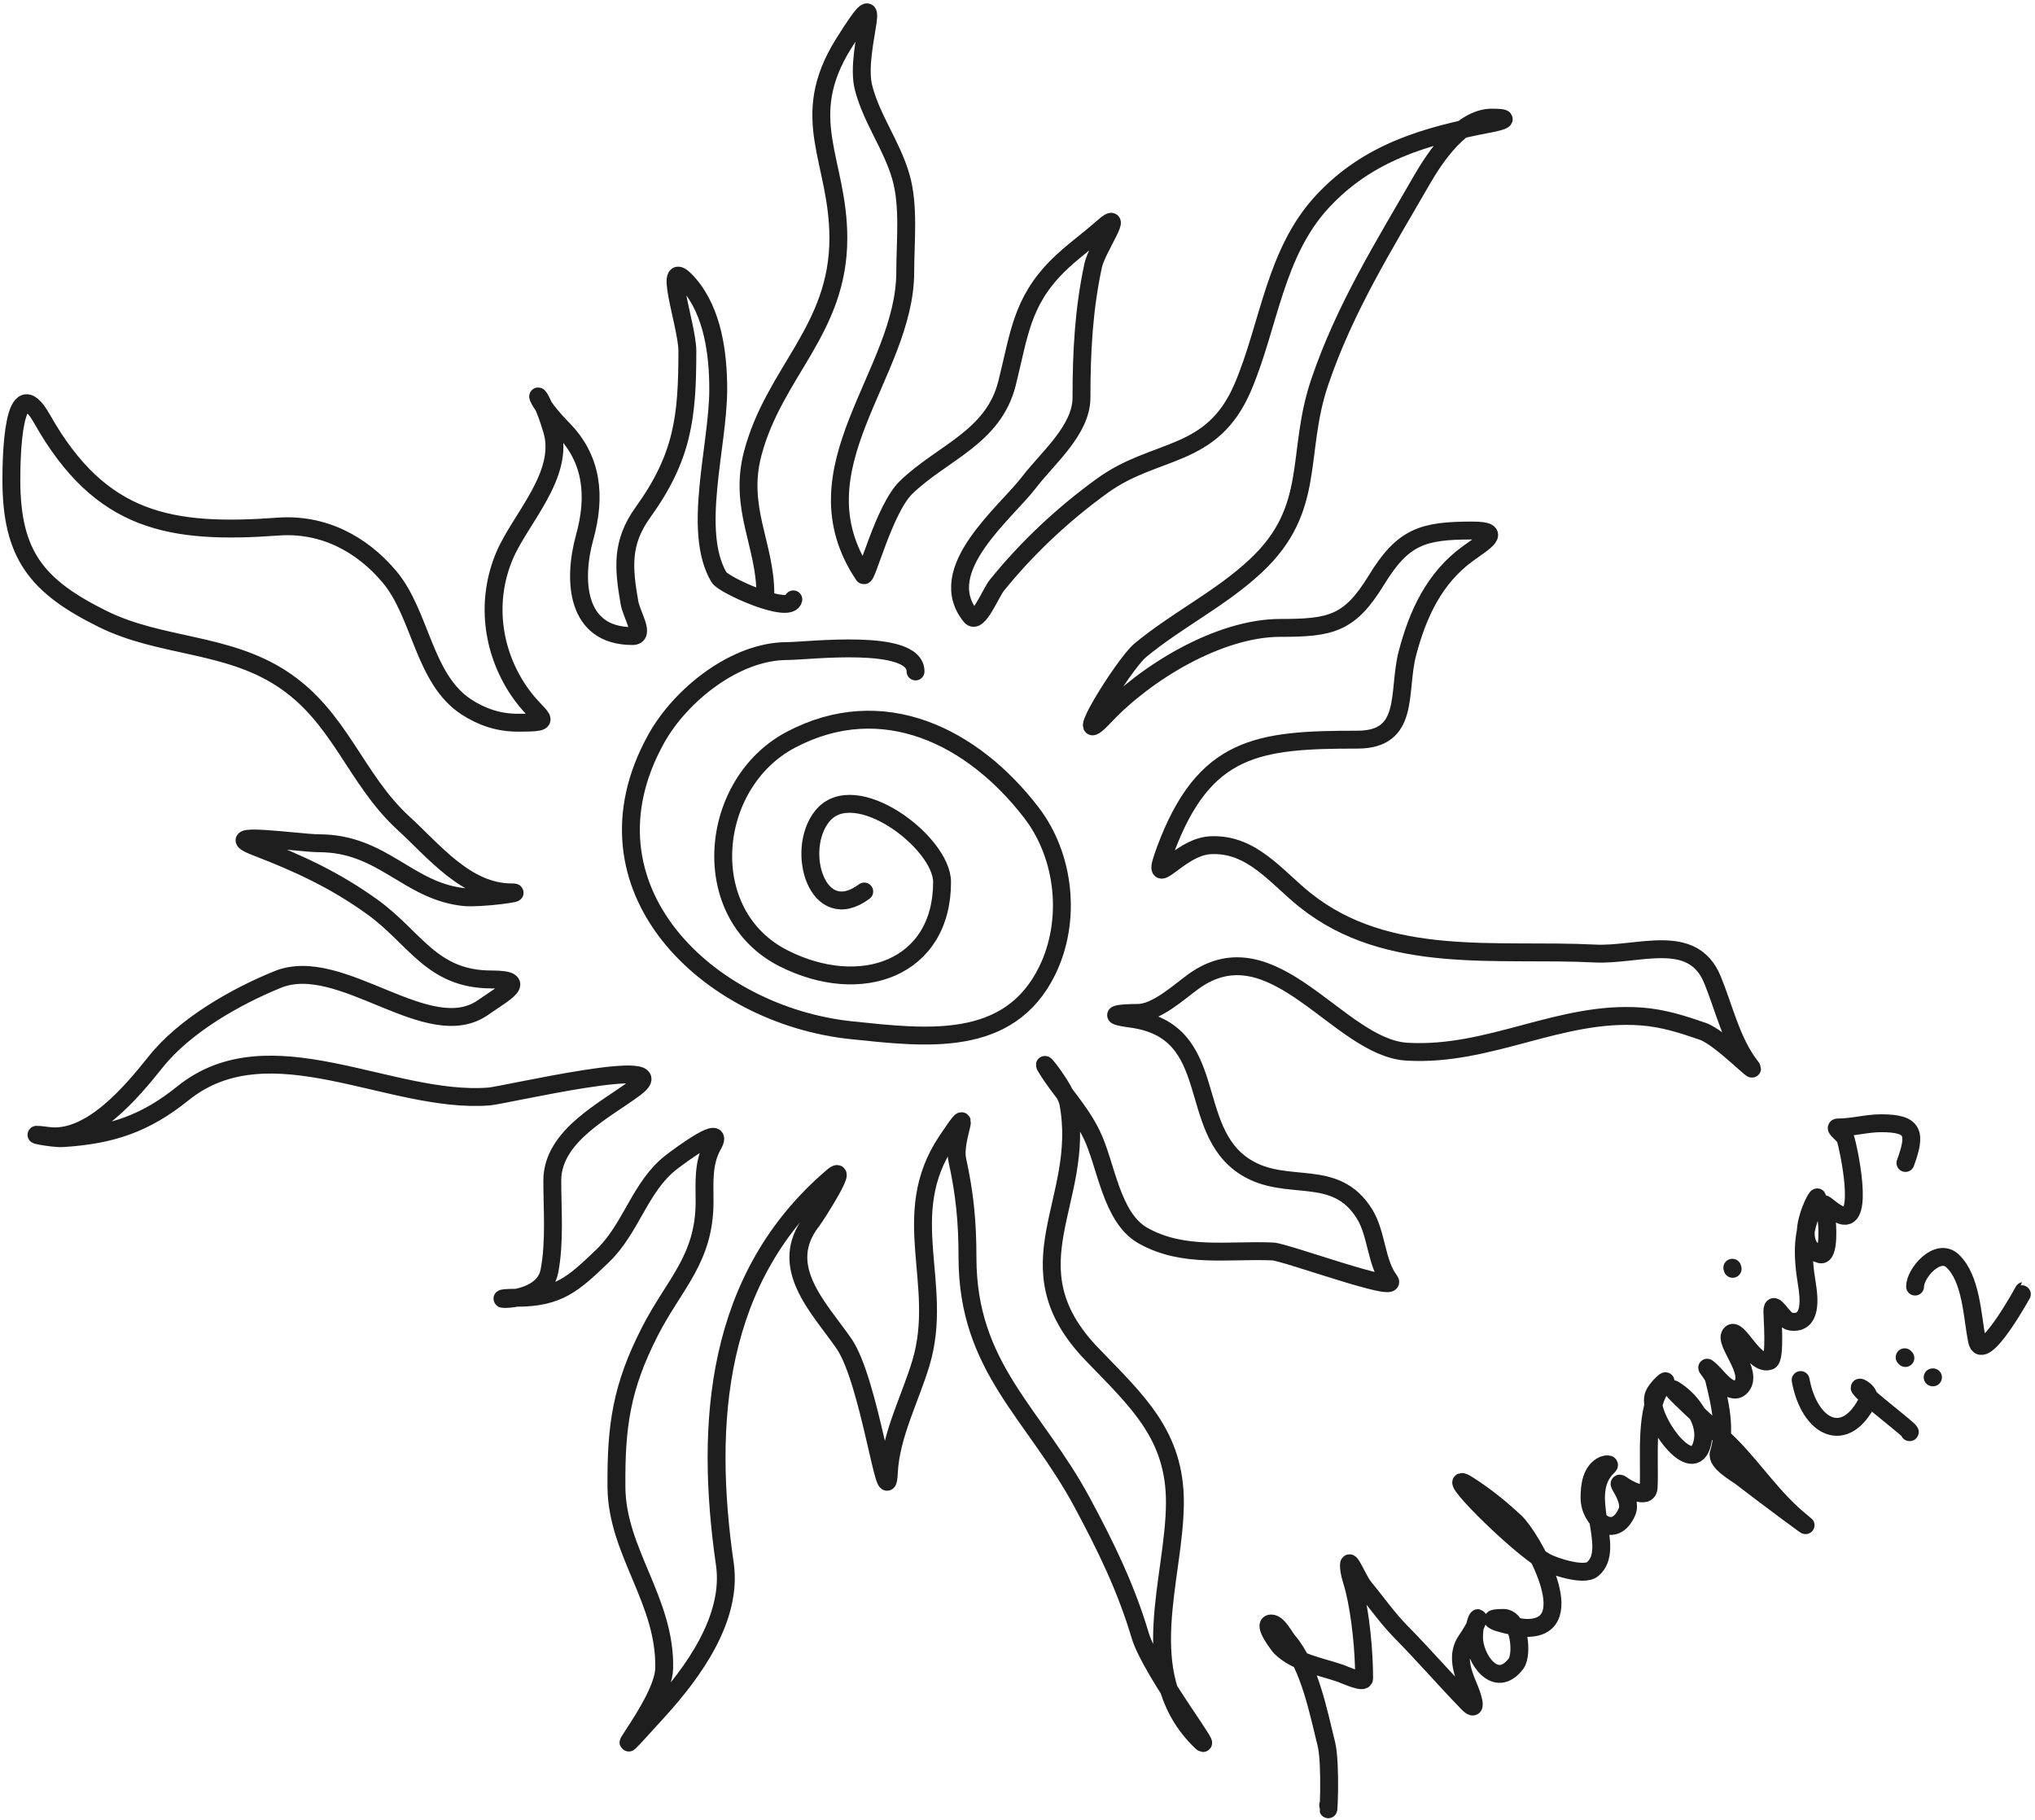 <svg width="455" height="407" viewBox="0 0 455 407" fill="none" xmlns="http://www.w3.org/2000/svg">
<path d="M204.703 150.135C204.703 142.547 180.581 145.579 175.985 145.579C164.474 145.579 152.196 155.3 146.675 165.274C128.305 198.468 158.19 227.033 190.462 230.373C206.966 232.081 225.615 234.483 234.149 217.032C239.597 205.889 238.133 191.515 230.621 181.725C217.543 164.68 197.376 154.57 176.832 165.408C158.334 175.166 155.654 204.365 175.166 214.266C192.451 223.037 210.635 216.573 210.635 197.232C210.635 188.339 191.066 173.616 183.867 182.468C177.675 190.081 182.761 207.164 193.234 199.342" stroke="#1E1E1E" stroke-width="4" stroke-linecap="round" stroke-linejoin="round"/>
<path d="M171.123 132.773C171.123 121.816 165.099 113.559 168.291 101.423C173.081 83.211 187.446 73.788 187.446 53.255C187.446 35.877 178.124 26.536 188.636 9.733C199.244 -7.224 190.791 10.916 193.099 19.698C194.944 26.719 199.363 32.447 201.406 39.466C203.308 46.002 202.402 54.004 202.402 60.779C202.402 83.697 177.087 104.722 193.099 128.595C193.728 129.534 197.666 113.779 202.572 109.009C210.596 101.208 222.105 97.879 225.16 85.703C227.858 74.955 228.379 67.585 236.418 59.532C239.512 56.433 243.217 53.835 246.508 50.92C251.971 46.083 245.216 55.619 244.427 59.314C242.288 69.331 241.807 78.731 241.807 88.903C241.807 96.176 234.183 102.46 230.114 107.799C224.854 114.701 208.59 127.446 217.053 137.812C218.681 139.805 221.508 132.572 222.877 130.879C229.708 122.435 237.697 114.953 246.492 108.596C258.486 99.927 270.999 102.784 277.911 86.513C283.802 72.646 285.008 56.551 295.7 45.037C305.952 33.998 318.778 30.373 333.099 27.644C335.989 27.093 338.168 26.301 333.55 26.301C326.818 26.301 320.94 34.98 317.951 40.161C309.307 55.147 300.656 69.001 295.089 85.388C289.617 101.493 294.531 113.649 280.807 126.506C272.928 133.889 263.151 138.605 254.929 145.435C251.199 148.534 238.486 169.217 247.002 160.135C256.061 150.473 272.516 140.399 286.248 140.399C297.598 140.399 301.756 139.501 307.744 129.709C313.733 119.915 318.13 118.625 329.254 118.625C336.367 118.625 331.667 121.261 328.209 123.775C320.636 129.282 316.964 137.376 314.675 146.098C312.427 154.665 315.445 165.386 303.484 165.386C281.33 165.386 269.254 166.727 260.574 190.043C256.719 200.399 263.261 189.386 270.577 188.994C279.861 188.496 285.227 196.005 291.809 201.263C310.285 216.021 334.611 212.095 356.604 213.208C366.269 213.698 378.389 208.224 382.858 219.006C385.409 225.163 387.144 232.906 391.263 238.228C393.917 241.658 384.819 232.015 380.718 230.602C376.117 229.016 371.889 227.652 366.994 227.287C348.798 225.933 333.123 236.263 314.541 235.153C299.258 234.24 284.681 206.569 266.83 219.475C263.599 221.811 258.576 226.488 254.38 226.488C251.029 226.488 246.192 226.871 252.942 227.783C273.162 230.514 264.902 252.47 278.514 260.988C287.821 266.811 298.56 260.76 305.155 271.539C307.827 275.906 307.697 282.447 310.688 286.311C313.072 289.391 287.401 279.952 284.6 279.828C274.67 279.389 264.705 281.398 255.604 276.308C248.397 272.277 247.385 260.399 244.04 253.596C241.217 247.857 236.891 243.669 233.893 238.67C232.28 235.981 238.285 243.576 238.862 246.658C242.978 268.619 225.021 282.958 244.162 302.817C254.294 313.33 262.774 320.89 262.695 336.094C262.607 353.023 253.698 373.864 267.693 388.563C273.722 394.895 257.411 374.032 254.921 365.651C251.795 355.124 247.207 345.709 242.014 336.051C231.169 315.879 216.316 305.866 216.316 281.123C216.316 273.153 215.701 266.976 214.047 259.389C212.958 254.395 218.328 245.174 211.682 255.12C200.584 271.732 211.186 287.065 205.924 304.712C203.553 312.662 199.133 320.923 198.735 329.283C198.25 339.472 194.495 308.758 188.668 300.384C182.988 292.222 173.616 283.115 181.568 272.962C182.37 271.937 190.282 259.589 186.126 263.138C159.881 285.545 157.52 318.229 162.067 349.715C163.817 361.832 154.979 373.949 147.215 382.496C131.544 399.746 148.296 381.494 148.501 373.111C148.872 357.956 137.949 347.021 137.831 332.561C137.719 318.882 138.916 310.195 145.341 297.651C150.748 287.094 157.533 281.529 157.533 268.693C157.533 264.227 157.159 260.039 159.399 256.032C162.323 250.8 152.268 258.179 150.045 259.911C143.046 265.363 141.172 274.673 134.685 280.875C128.23 287.047 124.907 290.179 115.532 290.179C105.782 290.179 121.269 292.408 122.835 284.264C124.094 277.714 123.486 270.621 123.486 263.969C123.486 253.918 135.452 248.196 142.002 243.258C152.14 235.614 112.836 244.904 109.338 245.177C87.229 246.898 60.308 228.85 40.938 244.441C32.5 251.233 24.983 253.814 13.938 254.489C11.661 254.628 4.245 253.137 10.792 253.993C20.249 255.231 29.471 244.128 34.794 237.46C41.331 229.272 52.645 222.859 62.074 219.017C76.23 213.249 95.783 233.902 108.054 225.246C112.583 222.052 118.614 219.006 109.87 219.006C96.499 219.006 92.813 209.678 83.263 202.804C74.894 196.78 66.8 193.045 57.401 189.43C47.581 185.654 67.095 188.551 71.326 188.551C85.591 188.551 91.161 199.27 103.766 200.589C107.294 200.958 117.903 199.534 114.356 199.534C104.257 199.534 97.031 190.302 90.265 184.118C79.328 174.12 76.081 160.224 62.941 151.702C50.513 143.64 35.894 144.783 23.006 138.422C8.217 131.122 2.541 124.081 2.541 107.277C2.541 102.4 2.837 82.048 9.425 93.709C22.538 116.919 38.202 119.49 62.218 117.745C72.118 117.026 80.812 121.481 87.138 129.048C94.088 137.364 94.747 151.862 104.251 158.054C107.802 160.367 111.538 161.597 115.78 161.597C124.989 161.597 120.354 160.982 115.918 154.345C109.885 145.321 108.607 134.106 112.844 124.172C116.335 115.986 126.357 106.109 123.446 96.227C120.063 84.744 117.698 87.661 125.833 95.907C132.506 102.673 133.245 111.025 130.722 120.136C128.109 129.575 128.637 142.221 141.408 142.221C144.402 142.221 141.233 137.601 140.733 134.716C139.394 126.978 138.876 121.351 143.731 114.596C152.643 102.198 153.686 93.358 153.686 78.477C153.686 72.62 147.478 55.906 154.082 63.614C159.368 69.785 160.589 79.106 160.589 87.008C160.589 99.786 154.649 118.776 160.765 129.096C161.803 130.848 176.645 137.545 177.379 134.02" stroke="#1E1E1E" stroke-width="4" stroke-linecap="round" stroke-linejoin="round"/>
<path d="M296.957 403.652C296.957 408.217 297.666 394.393 296.559 389.964C294.832 383.052 292.823 372.544 287.994 366.943C287.131 365.943 285.765 363.009 284.216 363.009C282.13 363.009 286.022 368.049 286.312 368.337C289.783 371.772 295.192 372.603 299.665 374.137C300.719 374.498 305.002 376.529 305.002 375.305C305.002 369.249 304.243 361.358 302.832 355.491C302.412 353.743 301.598 351.791 301.598 349.971C301.598 348.023 303.659 353.29 304.896 354.794C307.671 358.17 310.195 361.794 313.265 364.915C318.37 370.103 323.127 375.592 328.185 380.813C330.733 383.443 328.986 378.653 328.37 377.226C326.921 373.871 325.624 370.039 327.806 366.857C332.485 360.036 329.573 360.464 329.573 366.154C329.573 370.714 334.383 378.046 338.968 371.987C340.481 369.988 339.757 361.77 336.184 361.77C329.421 361.77 339.079 364.004 341.407 364.004C353.976 364.004 342.417 343.703 338.777 340.303C335.481 337.225 332.056 334.462 328.283 332.061C321.455 327.716 338.521 345.07 345.485 349.191C347.081 350.135 354.089 352.547 356.091 350.862C361.657 346.178 352.724 334.176 359.563 327.87C360.268 327.22 358.869 327.431 358.53 327.582C355.745 328.825 355.391 332.353 355.399 334.939C355.417 339.946 360.989 344.441 363.772 338.049C365.13 334.93 360.206 330.19 362.975 332.225C363.594 332.68 368.457 335.563 368.613 332.614C368.949 326.278 367.57 314.739 371.857 309.64C373.745 307.394 370.149 310.388 369.673 312.21C368.432 316.958 378.681 331.344 380.65 322.511C381.625 318.135 378.461 313.591 374.995 311.171C370.402 307.964 382.887 319.125 386.834 323.102C392.321 328.631 396.714 335.451 402.844 340.318C407.237 343.806 393.766 333.726 389.325 330.299C388.147 329.39 383.668 326.956 384.306 324.927C385.984 319.593 384.516 313.565 383.224 308.329C382.903 307.027 380.338 304.487 382.686 306.662C384.034 307.91 387.278 312.566 389.402 309.918C391.984 306.699 385.498 300.26 386.903 298.334C388.476 296.176 392.155 305.712 395.679 304.285C397.046 303.732 396.248 294.059 396.274 293.191C396.363 290.208 398.603 295.217 400.26 295.496C405.271 296.339 404.463 289.981 404.017 287.229C402.897 280.308 402.847 275.566 405.763 269.25C408.693 262.901 398.956 278.303 407.004 280.462C409.064 281.014 408.639 273.302 408.294 272.176C406.547 266.468 408.529 270.645 411.801 271.745C416.958 273.48 413.245 256.53 412.663 254.68C412.351 253.689 409.876 252.101 410.914 252.101C414.227 252.101 417.341 251.154 420.61 251.154C428.043 251.154 428.43 253.436 426.036 260.04" stroke="#1E1E1E" stroke-width="4" stroke-linecap="round" stroke-linejoin="round"/>
<path d="M387.396 283.712C387.387 283.632 387.345 283.548 387.323 283.47" stroke="#1E1E1E" stroke-width="4" stroke-linecap="round" stroke-linejoin="round"/>
<path d="M402.596 308.581C404.576 319.348 412.629 323.397 417.671 313.054C418.474 311.407 415.411 309.776 415.829 310.405C417.091 312.302 428.009 320.42 426.949 320.235" stroke="#1E1E1E" stroke-width="4" stroke-linecap="round" stroke-linejoin="round"/>
<path d="M432.19 307.974H432.118" stroke="#1E1E1E" stroke-width="4" stroke-linecap="round" stroke-linejoin="round"/>
<path d="M426.021 303.653C425.959 303.6 425.911 303.543 425.857 303.483" stroke="#1E1E1E" stroke-width="4" stroke-linecap="round" stroke-linejoin="round"/>
<path d="M428.187 287.677C428.187 284.633 433.243 278.871 436.531 281.91C440.779 285.836 440.981 294.434 442.019 299.719C443.179 305.626 452.489 288.665 452.448 288.672" stroke="#1E1E1E" stroke-width="4" stroke-linecap="round" stroke-linejoin="round"/>
</svg>
